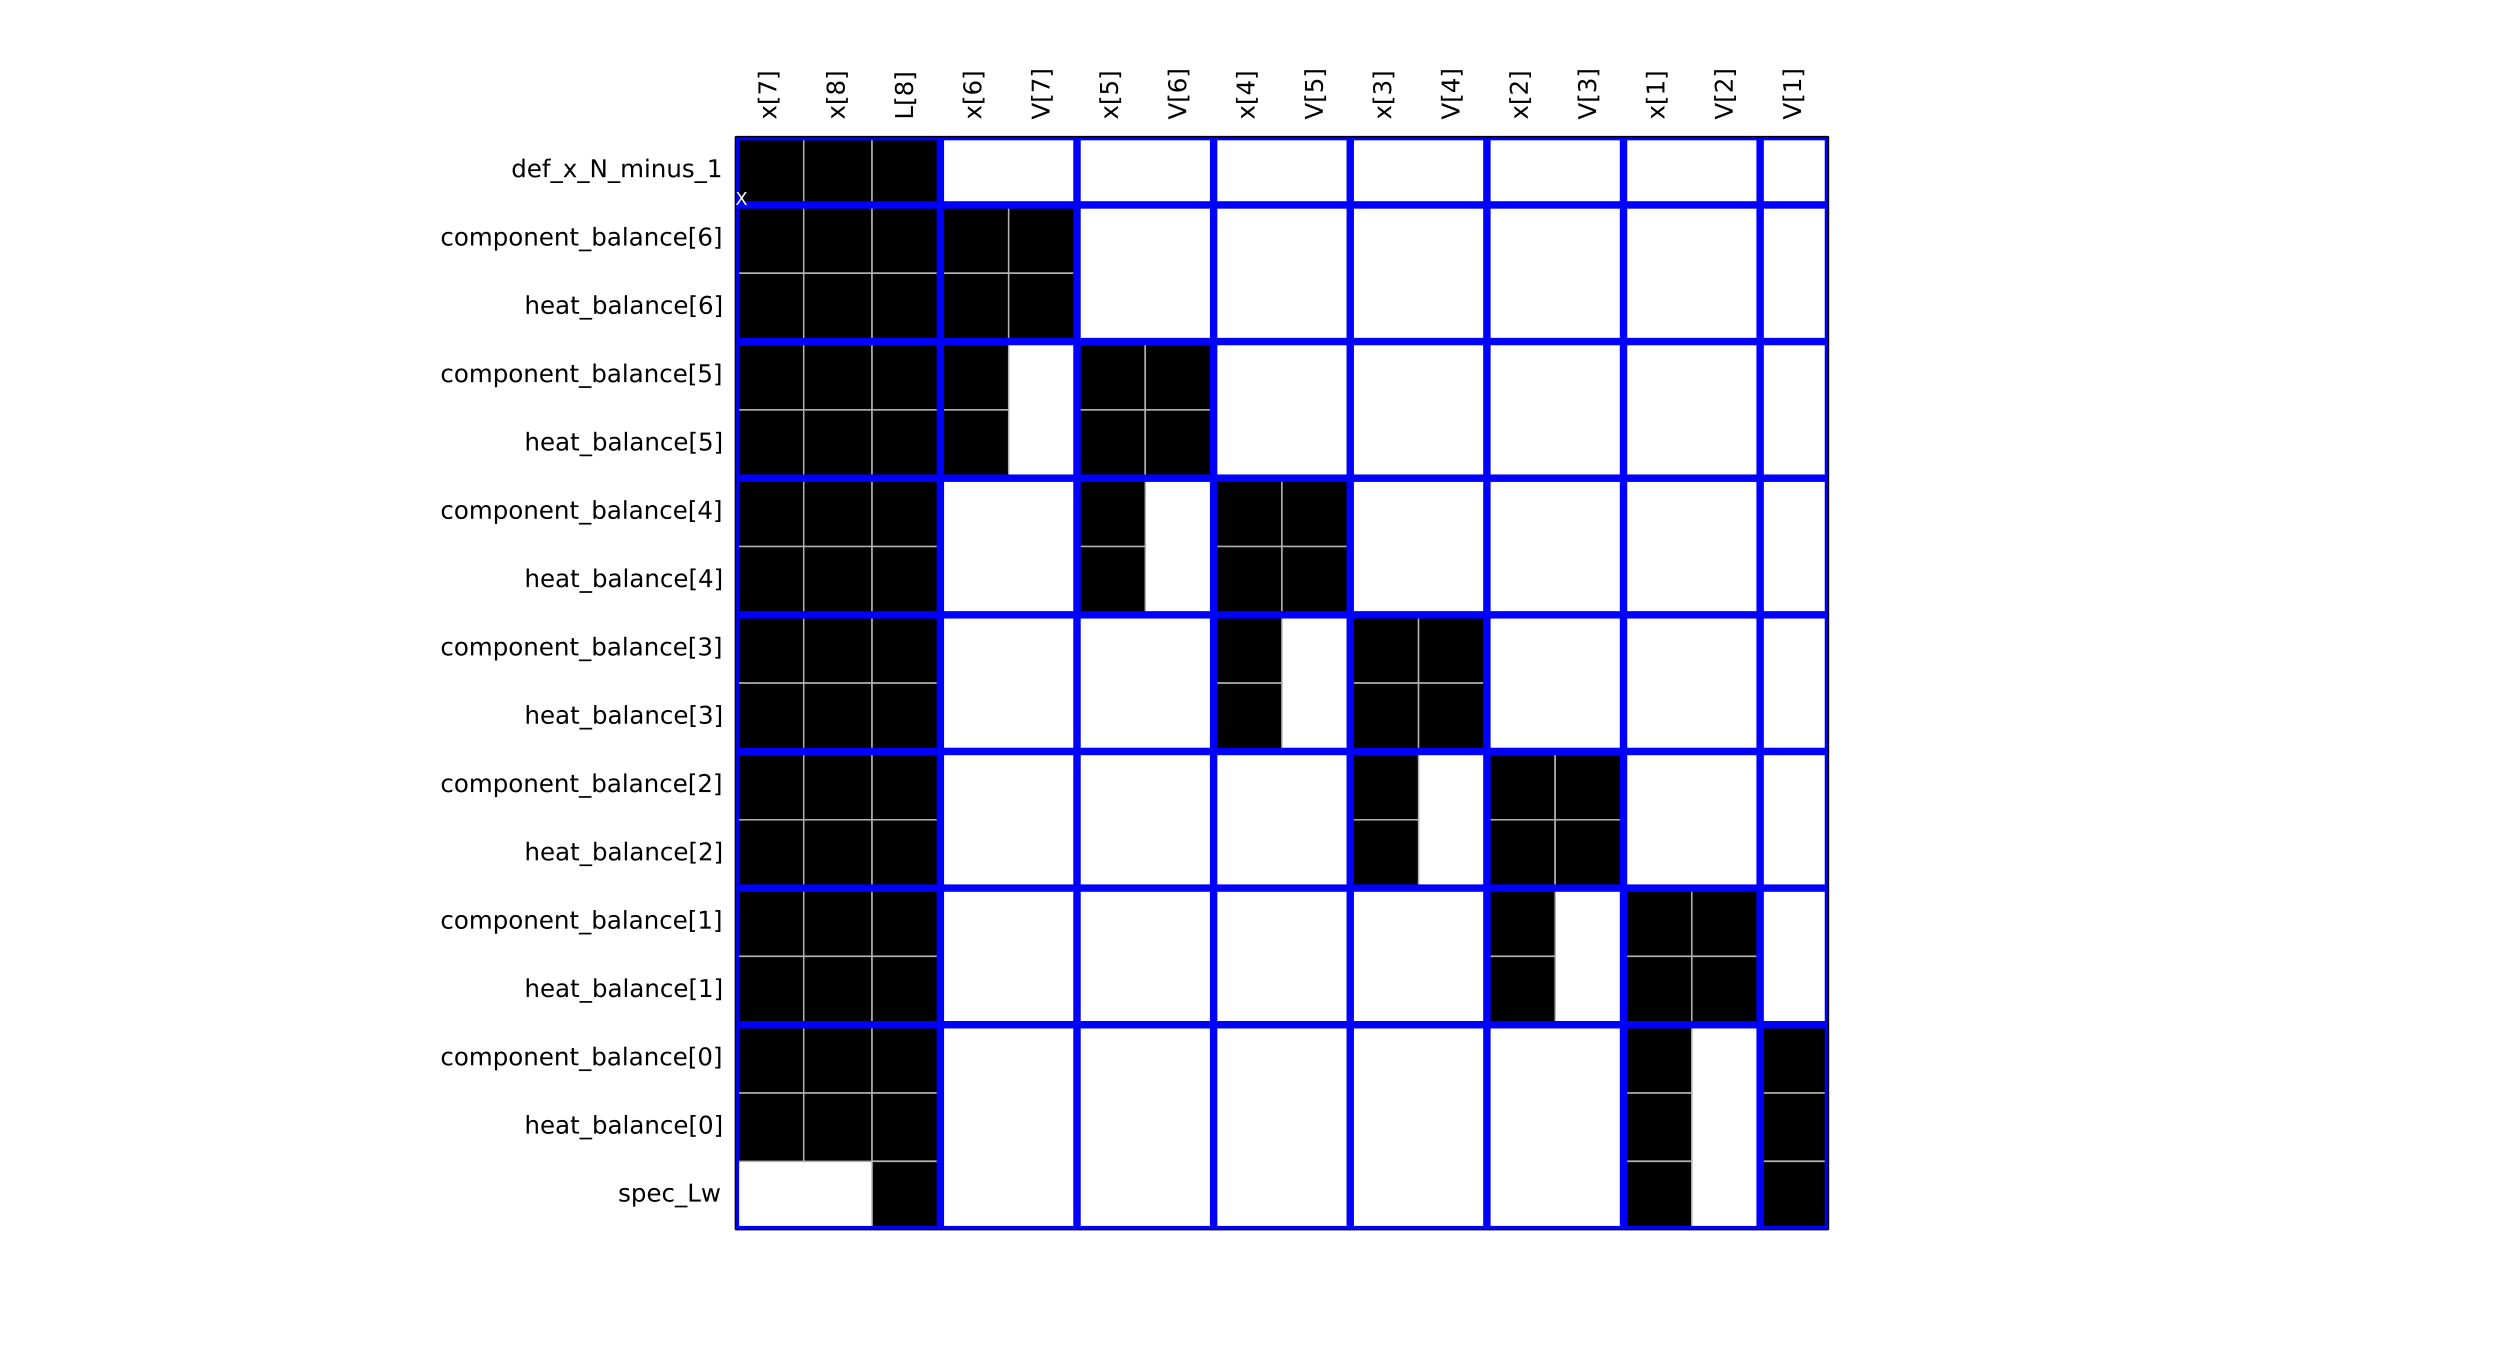 <?xml version="1.0" encoding="utf-8" standalone="no"?>
<!DOCTYPE svg PUBLIC "-//W3C//DTD SVG 1.1//EN"
  "http://www.w3.org/Graphics/SVG/1.1/DTD/svg11.dtd">
<!-- Created with matplotlib (http://matplotlib.org/) -->
<svg height="919pt" version="1.1" viewBox="0 0 1683 919" width="1683pt" xmlns="http://www.w3.org/2000/svg" xmlns:xlink="http://www.w3.org/1999/xlink">
 <defs>
  <style type="text/css">
*{stroke-linecap:butt;stroke-linejoin:round;}
  </style>
 </defs>
 <g id="figure_1">
  <g id="patch_1">
   <path d="
M0 919.8
L1683.9 919.8
L1683.9 0
L0 0
z
" style="fill:#ffffff;"/>
  </g>
  <g id="axes_1">
   <g id="patch_2">
    <path d="
M495.079 827.82
L1230.92 827.82
L1230.92 91.98
L495.079 91.98
z
" style="fill:#ffffff;"/>
   </g>
   <g id="patch_3">
    <path clip-path="url(#p1e54a2358b)" d="
M495.079 91.98
L541.069 91.98
L541.069 137.97
L495.079 137.97
z
" style="stroke:#b2b2b2;"/>
   </g>
   <g id="patch_4">
    <path clip-path="url(#p1e54a2358b)" d="
M541.069 91.98
L587.059 91.98
L587.059 137.97
L541.069 137.97
z
" style="stroke:#b2b2b2;"/>
   </g>
   <g id="patch_5">
    <path clip-path="url(#p1e54a2358b)" d="
M587.059 91.98
L633.049 91.98
L633.049 137.97
L587.059 137.97
z
" style="stroke:#b2b2b2;"/>
   </g>
   <g id="patch_6">
    <path clip-path="url(#p1e54a2358b)" d="
M633.049 137.97
L679.039 137.97
L679.039 183.96
L633.049 183.96
z
" style="stroke:#b2b2b2;"/>
   </g>
   <g id="patch_7">
    <path clip-path="url(#p1e54a2358b)" d="
M495.079 137.97
L541.069 137.97
L541.069 183.96
L495.079 183.96
z
" style="stroke:#b2b2b2;"/>
   </g>
   <g id="patch_8">
    <path clip-path="url(#p1e54a2358b)" d="
M541.069 137.97
L587.059 137.97
L587.059 183.96
L541.069 183.96
z
" style="stroke:#b2b2b2;"/>
   </g>
   <g id="patch_9">
    <path clip-path="url(#p1e54a2358b)" d="
M679.039 137.97
L725.029 137.97
L725.029 183.96
L679.039 183.96
z
" style="stroke:#b2b2b2;"/>
   </g>
   <g id="patch_10">
    <path clip-path="url(#p1e54a2358b)" d="
M587.059 137.97
L633.049 137.97
L633.049 183.96
L587.059 183.96
z
" style="stroke:#b2b2b2;"/>
   </g>
   <g id="patch_11">
    <path clip-path="url(#p1e54a2358b)" d="
M725.029 229.95
L771.019 229.95
L771.019 275.94
L725.029 275.94
z
" style="stroke:#b2b2b2;"/>
   </g>
   <g id="patch_12">
    <path clip-path="url(#p1e54a2358b)" d="
M633.049 229.95
L679.039 229.95
L679.039 275.94
L633.049 275.94
z
" style="stroke:#b2b2b2;"/>
   </g>
   <g id="patch_13">
    <path clip-path="url(#p1e54a2358b)" d="
M495.079 229.95
L541.069 229.95
L541.069 275.94
L495.079 275.94
z
" style="stroke:#b2b2b2;"/>
   </g>
   <g id="patch_14">
    <path clip-path="url(#p1e54a2358b)" d="
M541.069 229.95
L587.059 229.95
L587.059 275.94
L541.069 275.94
z
" style="stroke:#b2b2b2;"/>
   </g>
   <g id="patch_15">
    <path clip-path="url(#p1e54a2358b)" d="
M771.019 229.95
L817.009 229.95
L817.009 275.94
L771.019 275.94
z
" style="stroke:#b2b2b2;"/>
   </g>
   <g id="patch_16">
    <path clip-path="url(#p1e54a2358b)" d="
M587.059 229.95
L633.049 229.95
L633.049 275.94
L587.059 275.94
z
" style="stroke:#b2b2b2;"/>
   </g>
   <g id="patch_17">
    <path clip-path="url(#p1e54a2358b)" d="
M817.009 321.93
L862.999 321.93
L862.999 367.92
L817.009 367.92
z
" style="stroke:#b2b2b2;"/>
   </g>
   <g id="patch_18">
    <path clip-path="url(#p1e54a2358b)" d="
M725.029 321.93
L771.019 321.93
L771.019 367.92
L725.029 367.92
z
" style="stroke:#b2b2b2;"/>
   </g>
   <g id="patch_19">
    <path clip-path="url(#p1e54a2358b)" d="
M495.079 321.93
L541.069 321.93
L541.069 367.92
L495.079 367.92
z
" style="stroke:#b2b2b2;"/>
   </g>
   <g id="patch_20">
    <path clip-path="url(#p1e54a2358b)" d="
M541.069 321.93
L587.059 321.93
L587.059 367.92
L541.069 367.92
z
" style="stroke:#b2b2b2;"/>
   </g>
   <g id="patch_21">
    <path clip-path="url(#p1e54a2358b)" d="
M862.999 321.93
L908.989 321.93
L908.989 367.92
L862.999 367.92
z
" style="stroke:#b2b2b2;"/>
   </g>
   <g id="patch_22">
    <path clip-path="url(#p1e54a2358b)" d="
M587.059 321.93
L633.049 321.93
L633.049 367.92
L587.059 367.92
z
" style="stroke:#b2b2b2;"/>
   </g>
   <g id="patch_23">
    <path clip-path="url(#p1e54a2358b)" d="
M908.989 413.91
L954.979 413.91
L954.979 459.9
L908.989 459.9
z
" style="stroke:#b2b2b2;"/>
   </g>
   <g id="patch_24">
    <path clip-path="url(#p1e54a2358b)" d="
M817.009 413.91
L862.999 413.91
L862.999 459.9
L817.009 459.9
z
" style="stroke:#b2b2b2;"/>
   </g>
   <g id="patch_25">
    <path clip-path="url(#p1e54a2358b)" d="
M495.079 413.91
L541.069 413.91
L541.069 459.9
L495.079 459.9
z
" style="stroke:#b2b2b2;"/>
   </g>
   <g id="patch_26">
    <path clip-path="url(#p1e54a2358b)" d="
M541.069 413.91
L587.059 413.91
L587.059 459.9
L541.069 459.9
z
" style="stroke:#b2b2b2;"/>
   </g>
   <g id="patch_27">
    <path clip-path="url(#p1e54a2358b)" d="
M954.979 413.91
L1000.97 413.91
L1000.97 459.9
L954.979 459.9
z
" style="stroke:#b2b2b2;"/>
   </g>
   <g id="patch_28">
    <path clip-path="url(#p1e54a2358b)" d="
M587.059 413.91
L633.049 413.91
L633.049 459.9
L587.059 459.9
z
" style="stroke:#b2b2b2;"/>
   </g>
   <g id="patch_29">
    <path clip-path="url(#p1e54a2358b)" d="
M1000.97 505.89
L1046.96 505.89
L1046.96 551.88
L1000.97 551.88
z
" style="stroke:#b2b2b2;"/>
   </g>
   <g id="patch_30">
    <path clip-path="url(#p1e54a2358b)" d="
M908.989 505.89
L954.979 505.89
L954.979 551.88
L908.989 551.88
z
" style="stroke:#b2b2b2;"/>
   </g>
   <g id="patch_31">
    <path clip-path="url(#p1e54a2358b)" d="
M495.079 505.89
L541.069 505.89
L541.069 551.88
L495.079 551.88
z
" style="stroke:#b2b2b2;"/>
   </g>
   <g id="patch_32">
    <path clip-path="url(#p1e54a2358b)" d="
M541.069 505.89
L587.059 505.89
L587.059 551.88
L541.069 551.88
z
" style="stroke:#b2b2b2;"/>
   </g>
   <g id="patch_33">
    <path clip-path="url(#p1e54a2358b)" d="
M1046.96 505.89
L1092.95 505.89
L1092.95 551.88
L1046.96 551.88
z
" style="stroke:#b2b2b2;"/>
   </g>
   <g id="patch_34">
    <path clip-path="url(#p1e54a2358b)" d="
M587.059 505.89
L633.049 505.89
L633.049 551.88
L587.059 551.88
z
" style="stroke:#b2b2b2;"/>
   </g>
   <g id="patch_35">
    <path clip-path="url(#p1e54a2358b)" d="
M1092.95 597.87
L1138.94 597.87
L1138.94 643.86
L1092.95 643.86
z
" style="stroke:#b2b2b2;"/>
   </g>
   <g id="patch_36">
    <path clip-path="url(#p1e54a2358b)" d="
M1000.97 597.87
L1046.96 597.87
L1046.96 643.86
L1000.97 643.86
z
" style="stroke:#b2b2b2;"/>
   </g>
   <g id="patch_37">
    <path clip-path="url(#p1e54a2358b)" d="
M495.079 597.87
L541.069 597.87
L541.069 643.86
L495.079 643.86
z
" style="stroke:#b2b2b2;"/>
   </g>
   <g id="patch_38">
    <path clip-path="url(#p1e54a2358b)" d="
M541.069 597.87
L587.059 597.87
L587.059 643.86
L541.069 643.86
z
" style="stroke:#b2b2b2;"/>
   </g>
   <g id="patch_39">
    <path clip-path="url(#p1e54a2358b)" d="
M1138.94 597.87
L1184.93 597.87
L1184.93 643.86
L1138.94 643.86
z
" style="stroke:#b2b2b2;"/>
   </g>
   <g id="patch_40">
    <path clip-path="url(#p1e54a2358b)" d="
M587.059 597.87
L633.049 597.87
L633.049 643.86
L587.059 643.86
z
" style="stroke:#b2b2b2;"/>
   </g>
   <g id="patch_41">
    <path clip-path="url(#p1e54a2358b)" d="
M1092.95 689.85
L1138.94 689.85
L1138.94 735.84
L1092.95 735.84
z
" style="stroke:#b2b2b2;"/>
   </g>
   <g id="patch_42">
    <path clip-path="url(#p1e54a2358b)" d="
M495.079 689.85
L541.069 689.85
L541.069 735.84
L495.079 735.84
z
" style="stroke:#b2b2b2;"/>
   </g>
   <g id="patch_43">
    <path clip-path="url(#p1e54a2358b)" d="
M541.069 689.85
L587.059 689.85
L587.059 735.84
L541.069 735.84
z
" style="stroke:#b2b2b2;"/>
   </g>
   <g id="patch_44">
    <path clip-path="url(#p1e54a2358b)" d="
M1184.93 689.85
L1230.92 689.85
L1230.92 735.84
L1184.93 735.84
z
" style="stroke:#b2b2b2;"/>
   </g>
   <g id="patch_45">
    <path clip-path="url(#p1e54a2358b)" d="
M587.059 689.85
L633.049 689.85
L633.049 735.84
L587.059 735.84
z
" style="stroke:#b2b2b2;"/>
   </g>
   <g id="patch_46">
    <path clip-path="url(#p1e54a2358b)" d="
M633.049 183.96
L679.039 183.96
L679.039 229.95
L633.049 229.95
z
" style="stroke:#b2b2b2;"/>
   </g>
   <g id="patch_47">
    <path clip-path="url(#p1e54a2358b)" d="
M495.079 183.96
L541.069 183.96
L541.069 229.95
L495.079 229.95
z
" style="stroke:#b2b2b2;"/>
   </g>
   <g id="patch_48">
    <path clip-path="url(#p1e54a2358b)" d="
M541.069 183.96
L587.059 183.96
L587.059 229.95
L541.069 229.95
z
" style="stroke:#b2b2b2;"/>
   </g>
   <g id="patch_49">
    <path clip-path="url(#p1e54a2358b)" d="
M679.039 183.96
L725.029 183.96
L725.029 229.95
L679.039 229.95
z
" style="stroke:#b2b2b2;"/>
   </g>
   <g id="patch_50">
    <path clip-path="url(#p1e54a2358b)" d="
M587.059 183.96
L633.049 183.96
L633.049 229.95
L587.059 229.95
z
" style="stroke:#b2b2b2;"/>
   </g>
   <g id="patch_51">
    <path clip-path="url(#p1e54a2358b)" d="
M725.029 275.94
L771.019 275.94
L771.019 321.93
L725.029 321.93
z
" style="stroke:#b2b2b2;"/>
   </g>
   <g id="patch_52">
    <path clip-path="url(#p1e54a2358b)" d="
M633.049 275.94
L679.039 275.94
L679.039 321.93
L633.049 321.93
z
" style="stroke:#b2b2b2;"/>
   </g>
   <g id="patch_53">
    <path clip-path="url(#p1e54a2358b)" d="
M495.079 275.94
L541.069 275.94
L541.069 321.93
L495.079 321.93
z
" style="stroke:#b2b2b2;"/>
   </g>
   <g id="patch_54">
    <path clip-path="url(#p1e54a2358b)" d="
M541.069 275.94
L587.059 275.94
L587.059 321.93
L541.069 321.93
z
" style="stroke:#b2b2b2;"/>
   </g>
   <g id="patch_55">
    <path clip-path="url(#p1e54a2358b)" d="
M771.019 275.94
L817.009 275.94
L817.009 321.93
L771.019 321.93
z
" style="stroke:#b2b2b2;"/>
   </g>
   <g id="patch_56">
    <path clip-path="url(#p1e54a2358b)" d="
M587.059 275.94
L633.049 275.94
L633.049 321.93
L587.059 321.93
z
" style="stroke:#b2b2b2;"/>
   </g>
   <g id="patch_57">
    <path clip-path="url(#p1e54a2358b)" d="
M817.009 367.92
L862.999 367.92
L862.999 413.91
L817.009 413.91
z
" style="stroke:#b2b2b2;"/>
   </g>
   <g id="patch_58">
    <path clip-path="url(#p1e54a2358b)" d="
M725.029 367.92
L771.019 367.92
L771.019 413.91
L725.029 413.91
z
" style="stroke:#b2b2b2;"/>
   </g>
   <g id="patch_59">
    <path clip-path="url(#p1e54a2358b)" d="
M495.079 367.92
L541.069 367.92
L541.069 413.91
L495.079 413.91
z
" style="stroke:#b2b2b2;"/>
   </g>
   <g id="patch_60">
    <path clip-path="url(#p1e54a2358b)" d="
M541.069 367.92
L587.059 367.92
L587.059 413.91
L541.069 413.91
z
" style="stroke:#b2b2b2;"/>
   </g>
   <g id="patch_61">
    <path clip-path="url(#p1e54a2358b)" d="
M862.999 367.92
L908.989 367.92
L908.989 413.91
L862.999 413.91
z
" style="stroke:#b2b2b2;"/>
   </g>
   <g id="patch_62">
    <path clip-path="url(#p1e54a2358b)" d="
M587.059 367.92
L633.049 367.92
L633.049 413.91
L587.059 413.91
z
" style="stroke:#b2b2b2;"/>
   </g>
   <g id="patch_63">
    <path clip-path="url(#p1e54a2358b)" d="
M908.989 459.9
L954.979 459.9
L954.979 505.89
L908.989 505.89
z
" style="stroke:#b2b2b2;"/>
   </g>
   <g id="patch_64">
    <path clip-path="url(#p1e54a2358b)" d="
M817.009 459.9
L862.999 459.9
L862.999 505.89
L817.009 505.89
z
" style="stroke:#b2b2b2;"/>
   </g>
   <g id="patch_65">
    <path clip-path="url(#p1e54a2358b)" d="
M495.079 459.9
L541.069 459.9
L541.069 505.89
L495.079 505.89
z
" style="stroke:#b2b2b2;"/>
   </g>
   <g id="patch_66">
    <path clip-path="url(#p1e54a2358b)" d="
M541.069 459.9
L587.059 459.9
L587.059 505.89
L541.069 505.89
z
" style="stroke:#b2b2b2;"/>
   </g>
   <g id="patch_67">
    <path clip-path="url(#p1e54a2358b)" d="
M954.979 459.9
L1000.97 459.9
L1000.97 505.89
L954.979 505.89
z
" style="stroke:#b2b2b2;"/>
   </g>
   <g id="patch_68">
    <path clip-path="url(#p1e54a2358b)" d="
M587.059 459.9
L633.049 459.9
L633.049 505.89
L587.059 505.89
z
" style="stroke:#b2b2b2;"/>
   </g>
   <g id="patch_69">
    <path clip-path="url(#p1e54a2358b)" d="
M1000.97 551.88
L1046.96 551.88
L1046.96 597.87
L1000.97 597.87
z
" style="stroke:#b2b2b2;"/>
   </g>
   <g id="patch_70">
    <path clip-path="url(#p1e54a2358b)" d="
M908.989 551.88
L954.979 551.88
L954.979 597.87
L908.989 597.87
z
" style="stroke:#b2b2b2;"/>
   </g>
   <g id="patch_71">
    <path clip-path="url(#p1e54a2358b)" d="
M495.079 551.88
L541.069 551.88
L541.069 597.87
L495.079 597.87
z
" style="stroke:#b2b2b2;"/>
   </g>
   <g id="patch_72">
    <path clip-path="url(#p1e54a2358b)" d="
M541.069 551.88
L587.059 551.88
L587.059 597.87
L541.069 597.87
z
" style="stroke:#b2b2b2;"/>
   </g>
   <g id="patch_73">
    <path clip-path="url(#p1e54a2358b)" d="
M1046.96 551.88
L1092.95 551.88
L1092.95 597.87
L1046.96 597.87
z
" style="stroke:#b2b2b2;"/>
   </g>
   <g id="patch_74">
    <path clip-path="url(#p1e54a2358b)" d="
M587.059 551.88
L633.049 551.88
L633.049 597.87
L587.059 597.87
z
" style="stroke:#b2b2b2;"/>
   </g>
   <g id="patch_75">
    <path clip-path="url(#p1e54a2358b)" d="
M1092.95 643.86
L1138.94 643.86
L1138.94 689.85
L1092.95 689.85
z
" style="stroke:#b2b2b2;"/>
   </g>
   <g id="patch_76">
    <path clip-path="url(#p1e54a2358b)" d="
M1000.97 643.86
L1046.96 643.86
L1046.96 689.85
L1000.97 689.85
z
" style="stroke:#b2b2b2;"/>
   </g>
   <g id="patch_77">
    <path clip-path="url(#p1e54a2358b)" d="
M495.079 643.86
L541.069 643.86
L541.069 689.85
L495.079 689.85
z
" style="stroke:#b2b2b2;"/>
   </g>
   <g id="patch_78">
    <path clip-path="url(#p1e54a2358b)" d="
M541.069 643.86
L587.059 643.86
L587.059 689.85
L541.069 689.85
z
" style="stroke:#b2b2b2;"/>
   </g>
   <g id="patch_79">
    <path clip-path="url(#p1e54a2358b)" d="
M1138.94 643.86
L1184.93 643.86
L1184.93 689.85
L1138.94 689.85
z
" style="stroke:#b2b2b2;"/>
   </g>
   <g id="patch_80">
    <path clip-path="url(#p1e54a2358b)" d="
M587.059 643.86
L633.049 643.86
L633.049 689.85
L587.059 689.85
z
" style="stroke:#b2b2b2;"/>
   </g>
   <g id="patch_81">
    <path clip-path="url(#p1e54a2358b)" d="
M1092.95 735.84
L1138.94 735.84
L1138.94 781.83
L1092.95 781.83
z
" style="stroke:#b2b2b2;"/>
   </g>
   <g id="patch_82">
    <path clip-path="url(#p1e54a2358b)" d="
M495.079 735.84
L541.069 735.84
L541.069 781.83
L495.079 781.83
z
" style="stroke:#b2b2b2;"/>
   </g>
   <g id="patch_83">
    <path clip-path="url(#p1e54a2358b)" d="
M541.069 735.84
L587.059 735.84
L587.059 781.83
L541.069 781.83
z
" style="stroke:#b2b2b2;"/>
   </g>
   <g id="patch_84">
    <path clip-path="url(#p1e54a2358b)" d="
M1184.93 735.84
L1230.92 735.84
L1230.92 781.83
L1184.93 781.83
z
" style="stroke:#b2b2b2;"/>
   </g>
   <g id="patch_85">
    <path clip-path="url(#p1e54a2358b)" d="
M587.059 735.84
L633.049 735.84
L633.049 781.83
L587.059 781.83
z
" style="stroke:#b2b2b2;"/>
   </g>
   <g id="patch_86">
    <path clip-path="url(#p1e54a2358b)" d="
M1092.95 781.83
L1138.94 781.83
L1138.94 827.82
L1092.95 827.82
z
" style="stroke:#b2b2b2;"/>
   </g>
   <g id="patch_87">
    <path clip-path="url(#p1e54a2358b)" d="
M1184.93 781.83
L1230.92 781.83
L1230.92 827.82
L1184.93 827.82
z
" style="stroke:#b2b2b2;"/>
   </g>
   <g id="patch_88">
    <path clip-path="url(#p1e54a2358b)" d="
M587.059 781.83
L633.049 781.83
L633.049 827.82
L587.059 827.82
z
" style="stroke:#b2b2b2;"/>
   </g>
   <g id="line2d_1">
    <path clip-path="url(#p1e54a2358b)" d="
M495.079 91.98
L1230.92 91.98" style="fill:none;stroke:#0000ff;stroke-linecap:square;stroke-width:5;"/>
   </g>
   <g id="line2d_2">
    <path clip-path="url(#p1e54a2358b)" d="
M495.079 137.97
L1230.92 137.97" style="fill:none;stroke:#0000ff;stroke-linecap:square;stroke-width:5;"/>
   </g>
   <g id="line2d_3">
    <path clip-path="url(#p1e54a2358b)" d="
M495.079 229.95
L1230.92 229.95" style="fill:none;stroke:#0000ff;stroke-linecap:square;stroke-width:5;"/>
   </g>
   <g id="line2d_4">
    <path clip-path="url(#p1e54a2358b)" d="
M495.079 321.93
L1230.92 321.93" style="fill:none;stroke:#0000ff;stroke-linecap:square;stroke-width:5;"/>
   </g>
   <g id="line2d_5">
    <path clip-path="url(#p1e54a2358b)" d="
M495.079 413.91
L1230.92 413.91" style="fill:none;stroke:#0000ff;stroke-linecap:square;stroke-width:5;"/>
   </g>
   <g id="line2d_6">
    <path clip-path="url(#p1e54a2358b)" d="
M495.079 505.89
L1230.92 505.89" style="fill:none;stroke:#0000ff;stroke-linecap:square;stroke-width:5;"/>
   </g>
   <g id="line2d_7">
    <path clip-path="url(#p1e54a2358b)" d="
M495.079 597.87
L1230.92 597.87" style="fill:none;stroke:#0000ff;stroke-linecap:square;stroke-width:5;"/>
   </g>
   <g id="line2d_8">
    <path clip-path="url(#p1e54a2358b)" d="
M495.079 689.85
L1230.92 689.85" style="fill:none;stroke:#0000ff;stroke-linecap:square;stroke-width:5;"/>
   </g>
   <g id="line2d_9">
    <path clip-path="url(#p1e54a2358b)" d="
M495.079 827.82
L1230.92 827.82" style="fill:none;stroke:#0000ff;stroke-linecap:square;stroke-width:5;"/>
   </g>
   <g id="line2d_10">
    <path clip-path="url(#p1e54a2358b)" d="
M495.079 827.82
L495.079 91.98" style="fill:none;stroke:#0000ff;stroke-linecap:square;stroke-width:5;"/>
   </g>
   <g id="line2d_11">
    <path clip-path="url(#p1e54a2358b)" d="
M633.049 827.82
L633.049 91.98" style="fill:none;stroke:#0000ff;stroke-linecap:square;stroke-width:5;"/>
   </g>
   <g id="line2d_12">
    <path clip-path="url(#p1e54a2358b)" d="
M725.029 827.82
L725.029 91.98" style="fill:none;stroke:#0000ff;stroke-linecap:square;stroke-width:5;"/>
   </g>
   <g id="line2d_13">
    <path clip-path="url(#p1e54a2358b)" d="
M817.009 827.82
L817.009 91.98" style="fill:none;stroke:#0000ff;stroke-linecap:square;stroke-width:5;"/>
   </g>
   <g id="line2d_14">
    <path clip-path="url(#p1e54a2358b)" d="
M908.989 827.82
L908.989 91.98" style="fill:none;stroke:#0000ff;stroke-linecap:square;stroke-width:5;"/>
   </g>
   <g id="line2d_15">
    <path clip-path="url(#p1e54a2358b)" d="
M1000.97 827.82
L1000.97 91.98" style="fill:none;stroke:#0000ff;stroke-linecap:square;stroke-width:5;"/>
   </g>
   <g id="line2d_16">
    <path clip-path="url(#p1e54a2358b)" d="
M1092.95 827.82
L1092.95 91.98" style="fill:none;stroke:#0000ff;stroke-linecap:square;stroke-width:5;"/>
   </g>
   <g id="line2d_17">
    <path clip-path="url(#p1e54a2358b)" d="
M1184.93 827.82
L1184.93 91.98" style="fill:none;stroke:#0000ff;stroke-linecap:square;stroke-width:5;"/>
   </g>
   <g id="line2d_18">
    <path clip-path="url(#p1e54a2358b)" d="
M1230.92 827.82
L1230.92 91.98" style="fill:none;stroke:#0000ff;stroke-linecap:square;stroke-width:5;"/>
   </g>
   <g id="matplotlib.axis_1"/>
   <g id="matplotlib.axis_2"/>
   <g id="patch_89">
    <path d="
M495.079 91.98
L1230.92 91.98" style="fill:none;stroke:#000000;"/>
   </g>
   <g id="patch_90">
    <path d="
M1230.92 827.82
L1230.92 91.98" style="fill:none;stroke:#000000;"/>
   </g>
   <g id="patch_91">
    <path d="
M495.079 827.82
L1230.92 827.82" style="fill:none;stroke:#000000;"/>
   </g>
   <g id="patch_92">
    <path d="
M495.079 827.82
L495.079 91.98" style="fill:none;stroke:#000000;"/>
   </g>
   <g id="text_1">
    <!-- X -->
    <defs>
     <path d="
M6.297 72.906
L16.891 72.906
L35.016 45.797
L53.219 72.906
L63.812 72.906
L40.375 37.891
L65.375 0
L54.781 0
L34.281 31
L13.625 0
L2.984 0
L29 38.922
z
" id="DejaVuSans-58"/>
    </defs>
    <g style="fill:#ffffff;" transform="translate(495.079 137.97)scale(0.12 -0.12)">
     <use xlink:href="#DejaVuSans-58"/>
    </g>
   </g>
   <g id="text_2">
    <!-- def_x_N_minus_1 -->
    <defs>
     <path d="
M9.812 72.906
L23.094 72.906
L55.422 11.922
L55.422 72.906
L64.984 72.906
L64.984 0
L51.703 0
L19.391 60.984
L19.391 0
L9.812 0
z
" id="DejaVuSans-4e"/>
     <path d="
M52 44.188
Q55.375 50.25 60.062 53.125
Q64.75 56 71.094 56
Q79.641 56 84.281 50.016
Q88.922 44.047 88.922 33.016
L88.922 0
L79.891 0
L79.891 32.719
Q79.891 40.578 77.094 44.375
Q74.312 48.188 68.609 48.188
Q61.625 48.188 57.562 43.547
Q53.516 38.922 53.516 30.906
L53.516 0
L44.484 0
L44.484 32.719
Q44.484 40.625 41.703 44.406
Q38.922 48.188 33.109 48.188
Q26.219 48.188 22.156 43.531
Q18.109 38.875 18.109 30.906
L18.109 0
L9.078 0
L9.078 54.688
L18.109 54.688
L18.109 46.188
Q21.188 51.219 25.484 53.609
Q29.781 56 35.688 56
Q41.656 56 45.828 52.969
Q50 49.953 52 44.188" id="DejaVuSans-6d"/>
     <path d="
M54.891 33.016
L54.891 0
L45.906 0
L45.906 32.719
Q45.906 40.484 42.875 44.328
Q39.844 48.188 33.797 48.188
Q26.516 48.188 22.312 43.547
Q18.109 38.922 18.109 30.906
L18.109 0
L9.078 0
L9.078 54.688
L18.109 54.688
L18.109 46.188
Q21.344 51.125 25.703 53.562
Q30.078 56 35.797 56
Q45.219 56 50.047 50.172
Q54.891 44.344 54.891 33.016" id="DejaVuSans-6e"/>
     <path d="
M50.984 -16.609
L50.984 -23.578
L-0.984 -23.578
L-0.984 -16.609
z
" id="DejaVuSans-5f"/>
     <path d="
M12.406 8.297
L28.516 8.297
L28.516 63.922
L10.984 60.406
L10.984 69.391
L28.422 72.906
L38.281 72.906
L38.281 8.297
L54.391 8.297
L54.391 0
L12.406 0
z
" id="DejaVuSans-31"/>
     <path d="
M8.5 21.578
L8.5 54.688
L17.484 54.688
L17.484 21.922
Q17.484 14.156 20.5 10.266
Q23.531 6.391 29.594 6.391
Q36.859 6.391 41.078 11.031
Q45.312 15.672 45.312 23.688
L45.312 54.688
L54.297 54.688
L54.297 0
L45.312 0
L45.312 8.406
Q42.047 3.422 37.719 1
Q33.406 -1.422 27.688 -1.422
Q18.266 -1.422 13.375 4.438
Q8.5 10.297 8.5 21.578
M31.109 56
z
" id="DejaVuSans-75"/>
     <path d="
M54.891 54.688
L35.109 28.078
L55.906 0
L45.312 0
L29.391 21.484
L13.484 0
L2.875 0
L24.125 28.609
L4.688 54.688
L15.281 54.688
L29.781 35.203
L44.281 54.688
z
" id="DejaVuSans-78"/>
     <path d="
M9.422 54.688
L18.406 54.688
L18.406 0
L9.422 0
z

M9.422 75.984
L18.406 75.984
L18.406 64.594
L9.422 64.594
z
" id="DejaVuSans-69"/>
     <path d="
M37.109 75.984
L37.109 68.5
L28.516 68.5
Q23.688 68.5 21.797 66.547
Q19.922 64.594 19.922 59.516
L19.922 54.688
L34.719 54.688
L34.719 47.703
L19.922 47.703
L19.922 0
L10.891 0
L10.891 47.703
L2.297 47.703
L2.297 54.688
L10.891 54.688
L10.891 58.5
Q10.891 67.625 15.141 71.797
Q19.391 75.984 28.609 75.984
z
" id="DejaVuSans-66"/>
     <path d="
M45.406 46.391
L45.406 75.984
L54.391 75.984
L54.391 0
L45.406 0
L45.406 8.203
Q42.578 3.328 38.25 0.953
Q33.938 -1.422 27.875 -1.422
Q17.969 -1.422 11.734 6.484
Q5.516 14.406 5.516 27.297
Q5.516 40.188 11.734 48.094
Q17.969 56 27.875 56
Q33.938 56 38.25 53.625
Q42.578 51.266 45.406 46.391
M14.797 27.297
Q14.797 17.391 18.875 11.75
Q22.953 6.109 30.078 6.109
Q37.203 6.109 41.297 11.75
Q45.406 17.391 45.406 27.297
Q45.406 37.203 41.297 42.844
Q37.203 48.484 30.078 48.484
Q22.953 48.484 18.875 42.844
Q14.797 37.203 14.797 27.297" id="DejaVuSans-64"/>
     <path d="
M56.203 29.594
L56.203 25.203
L14.891 25.203
Q15.484 15.922 20.484 11.062
Q25.484 6.203 34.422 6.203
Q39.594 6.203 44.453 7.469
Q49.312 8.734 54.109 11.281
L54.109 2.781
Q49.266 0.734 44.188 -0.344
Q39.109 -1.422 33.891 -1.422
Q20.797 -1.422 13.156 6.188
Q5.516 13.812 5.516 26.812
Q5.516 40.234 12.766 48.109
Q20.016 56 32.328 56
Q43.359 56 49.781 48.891
Q56.203 41.797 56.203 29.594
M47.219 32.234
Q47.125 39.594 43.094 43.984
Q39.062 48.391 32.422 48.391
Q24.906 48.391 20.391 44.141
Q15.875 39.891 15.188 32.172
z
" id="DejaVuSans-65"/>
     <path d="
M44.281 53.078
L44.281 44.578
Q40.484 46.531 36.375 47.5
Q32.281 48.484 27.875 48.484
Q21.188 48.484 17.844 46.438
Q14.5 44.391 14.5 40.281
Q14.5 37.156 16.891 35.375
Q19.281 33.594 26.516 31.984
L29.594 31.297
Q39.156 29.25 43.188 25.516
Q47.219 21.781 47.219 15.094
Q47.219 7.469 41.188 3.016
Q35.156 -1.422 24.609 -1.422
Q20.219 -1.422 15.453 -0.562
Q10.688 0.297 5.422 2
L5.422 11.281
Q10.406 8.688 15.234 7.391
Q20.062 6.109 24.812 6.109
Q31.156 6.109 34.562 8.281
Q37.984 10.453 37.984 14.406
Q37.984 18.062 35.516 20.016
Q33.062 21.969 24.703 23.781
L21.578 24.516
Q13.234 26.266 9.516 29.906
Q5.812 33.547 5.812 39.891
Q5.812 47.609 11.281 51.797
Q16.75 56 26.812 56
Q31.781 56 36.172 55.266
Q40.578 54.547 44.281 53.078" id="DejaVuSans-73"/>
    </defs>
    <g transform="translate(344.169 119.287)scale(0.165 -0.165)">
     <use xlink:href="#DejaVuSans-64"/>
     <use x="63.477" xlink:href="#DejaVuSans-65"/>
     <use x="125.0" xlink:href="#DejaVuSans-66"/>
     <use x="160.205" xlink:href="#DejaVuSans-5f"/>
     <use x="210.205" xlink:href="#DejaVuSans-78"/>
     <use x="269.385" xlink:href="#DejaVuSans-5f"/>
     <use x="319.385" xlink:href="#DejaVuSans-4e"/>
     <use x="394.189" xlink:href="#DejaVuSans-5f"/>
     <use x="444.189" xlink:href="#DejaVuSans-6d"/>
     <use x="541.602" xlink:href="#DejaVuSans-69"/>
     <use x="569.385" xlink:href="#DejaVuSans-6e"/>
     <use x="632.764" xlink:href="#DejaVuSans-75"/>
     <use x="696.143" xlink:href="#DejaVuSans-73"/>
     <use x="748.242" xlink:href="#DejaVuSans-5f"/>
     <use x="798.242" xlink:href="#DejaVuSans-31"/>
    </g>
   </g>
   <g id="text_3">
    <!-- component_balance[6] -->
    <defs>
     <path d="
M30.609 48.391
Q23.391 48.391 19.188 42.75
Q14.984 37.109 14.984 27.297
Q14.984 17.484 19.156 11.844
Q23.344 6.203 30.609 6.203
Q37.797 6.203 41.984 11.859
Q46.188 17.531 46.188 27.297
Q46.188 37.016 41.984 42.703
Q37.797 48.391 30.609 48.391
M30.609 56
Q42.328 56 49.016 48.375
Q55.719 40.766 55.719 27.297
Q55.719 13.875 49.016 6.219
Q42.328 -1.422 30.609 -1.422
Q18.844 -1.422 12.172 6.219
Q5.516 13.875 5.516 27.297
Q5.516 40.766 12.172 48.375
Q18.844 56 30.609 56" id="DejaVuSans-6f"/>
     <path d="
M8.594 75.984
L29.297 75.984
L29.297 69
L17.578 69
L17.578 -6.203
L29.297 -6.203
L29.297 -13.188
L8.594 -13.188
z
" id="DejaVuSans-5b"/>
     <path d="
M9.422 75.984
L18.406 75.984
L18.406 0
L9.422 0
z
" id="DejaVuSans-6c"/>
     <path d="
M18.109 8.203
L18.109 -20.797
L9.078 -20.797
L9.078 54.688
L18.109 54.688
L18.109 46.391
Q20.953 51.266 25.266 53.625
Q29.594 56 35.594 56
Q45.562 56 51.781 48.094
Q58.016 40.188 58.016 27.297
Q58.016 14.406 51.781 6.484
Q45.562 -1.422 35.594 -1.422
Q29.594 -1.422 25.266 0.953
Q20.953 3.328 18.109 8.203
M48.688 27.297
Q48.688 37.203 44.609 42.844
Q40.531 48.484 33.406 48.484
Q26.266 48.484 22.188 42.844
Q18.109 37.203 18.109 27.297
Q18.109 17.391 22.188 11.75
Q26.266 6.109 33.406 6.109
Q40.531 6.109 44.609 11.75
Q48.688 17.391 48.688 27.297" id="DejaVuSans-70"/>
     <path d="
M33.016 40.375
Q26.375 40.375 22.484 35.828
Q18.609 31.297 18.609 23.391
Q18.609 15.531 22.484 10.953
Q26.375 6.391 33.016 6.391
Q39.656 6.391 43.531 10.953
Q47.406 15.531 47.406 23.391
Q47.406 31.297 43.531 35.828
Q39.656 40.375 33.016 40.375
M52.594 71.297
L52.594 62.312
Q48.875 64.062 45.094 64.984
Q41.312 65.922 37.594 65.922
Q27.828 65.922 22.672 59.328
Q17.531 52.734 16.797 39.406
Q19.672 43.656 24.016 45.922
Q28.375 48.188 33.594 48.188
Q44.578 48.188 50.953 41.516
Q57.328 34.859 57.328 23.391
Q57.328 12.156 50.688 5.359
Q44.047 -1.422 33.016 -1.422
Q20.359 -1.422 13.672 8.266
Q6.984 17.969 6.984 36.375
Q6.984 53.656 15.188 63.938
Q23.391 74.219 37.203 74.219
Q40.922 74.219 44.703 73.484
Q48.484 72.75 52.594 71.297" id="DejaVuSans-36"/>
     <path d="
M18.312 70.219
L18.312 54.688
L36.812 54.688
L36.812 47.703
L18.312 47.703
L18.312 18.016
Q18.312 11.328 20.141 9.422
Q21.969 7.516 27.594 7.516
L36.812 7.516
L36.812 0
L27.594 0
Q17.188 0 13.234 3.875
Q9.281 7.766 9.281 18.016
L9.281 47.703
L2.688 47.703
L2.688 54.688
L9.281 54.688
L9.281 70.219
z
" id="DejaVuSans-74"/>
     <path d="
M30.422 75.984
L30.422 -13.188
L9.719 -13.188
L9.719 -6.203
L21.391 -6.203
L21.391 69
L9.719 69
L9.719 75.984
z
" id="DejaVuSans-5d"/>
     <path d="
M48.688 27.297
Q48.688 37.203 44.609 42.844
Q40.531 48.484 33.406 48.484
Q26.266 48.484 22.188 42.844
Q18.109 37.203 18.109 27.297
Q18.109 17.391 22.188 11.75
Q26.266 6.109 33.406 6.109
Q40.531 6.109 44.609 11.75
Q48.688 17.391 48.688 27.297
M18.109 46.391
Q20.953 51.266 25.266 53.625
Q29.594 56 35.594 56
Q45.562 56 51.781 48.094
Q58.016 40.188 58.016 27.297
Q58.016 14.406 51.781 6.484
Q45.562 -1.422 35.594 -1.422
Q29.594 -1.422 25.266 0.953
Q20.953 3.328 18.109 8.203
L18.109 0
L9.078 0
L9.078 75.984
L18.109 75.984
z
" id="DejaVuSans-62"/>
     <path d="
M48.781 52.594
L48.781 44.188
Q44.969 46.297 41.141 47.344
Q37.312 48.391 33.406 48.391
Q24.656 48.391 19.812 42.844
Q14.984 37.312 14.984 27.297
Q14.984 17.281 19.812 11.734
Q24.656 6.203 33.406 6.203
Q37.312 6.203 41.141 7.25
Q44.969 8.297 48.781 10.406
L48.781 2.094
Q45.016 0.344 40.984 -0.531
Q36.969 -1.422 32.422 -1.422
Q20.062 -1.422 12.781 6.344
Q5.516 14.109 5.516 27.297
Q5.516 40.672 12.859 48.328
Q20.219 56 33.016 56
Q37.156 56 41.109 55.141
Q45.062 54.297 48.781 52.594" id="DejaVuSans-63"/>
     <path d="
M34.281 27.484
Q23.391 27.484 19.188 25
Q14.984 22.516 14.984 16.5
Q14.984 11.719 18.141 8.906
Q21.297 6.109 26.703 6.109
Q34.188 6.109 38.703 11.406
Q43.219 16.703 43.219 25.484
L43.219 27.484
z

M52.203 31.203
L52.203 0
L43.219 0
L43.219 8.297
Q40.141 3.328 35.547 0.953
Q30.953 -1.422 24.312 -1.422
Q15.922 -1.422 10.953 3.297
Q6 8.016 6 15.922
Q6 25.141 12.172 29.828
Q18.359 34.516 30.609 34.516
L43.219 34.516
L43.219 35.406
Q43.219 41.609 39.141 45
Q35.062 48.391 27.688 48.391
Q23 48.391 18.547 47.266
Q14.109 46.141 10.016 43.891
L10.016 52.203
Q14.938 54.109 19.578 55.047
Q24.219 56 28.609 56
Q40.484 56 46.344 49.844
Q52.203 43.703 52.203 31.203" id="DejaVuSans-61"/>
    </defs>
    <g transform="translate(296.464 165.277)scale(0.165 -0.165)">
     <use xlink:href="#DejaVuSans-63"/>
     <use x="54.98" xlink:href="#DejaVuSans-6f"/>
     <use x="116.162" xlink:href="#DejaVuSans-6d"/>
     <use x="213.574" xlink:href="#DejaVuSans-70"/>
     <use x="277.051" xlink:href="#DejaVuSans-6f"/>
     <use x="338.232" xlink:href="#DejaVuSans-6e"/>
     <use x="401.611" xlink:href="#DejaVuSans-65"/>
     <use x="463.135" xlink:href="#DejaVuSans-6e"/>
     <use x="526.514" xlink:href="#DejaVuSans-74"/>
     <use x="565.723" xlink:href="#DejaVuSans-5f"/>
     <use x="615.723" xlink:href="#DejaVuSans-62"/>
     <use x="679.199" xlink:href="#DejaVuSans-61"/>
     <use x="740.479" xlink:href="#DejaVuSans-6c"/>
     <use x="768.262" xlink:href="#DejaVuSans-61"/>
     <use x="829.541" xlink:href="#DejaVuSans-6e"/>
     <use x="892.92" xlink:href="#DejaVuSans-63"/>
     <use x="947.9" xlink:href="#DejaVuSans-65"/>
     <use x="1009.424" xlink:href="#DejaVuSans-5b"/>
     <use x="1048.438" xlink:href="#DejaVuSans-36"/>
     <use x="1112.061" xlink:href="#DejaVuSans-5d"/>
    </g>
   </g>
   <g id="text_4">
    <!-- component_balance[5] -->
    <defs>
     <path d="
M10.797 72.906
L49.516 72.906
L49.516 64.594
L19.828 64.594
L19.828 46.734
Q21.969 47.469 24.109 47.828
Q26.266 48.188 28.422 48.188
Q40.625 48.188 47.75 41.5
Q54.891 34.812 54.891 23.391
Q54.891 11.625 47.562 5.094
Q40.234 -1.422 26.906 -1.422
Q22.312 -1.422 17.547 -0.641
Q12.797 0.141 7.719 1.703
L7.719 11.625
Q12.109 9.234 16.797 8.062
Q21.484 6.891 26.703 6.891
Q35.156 6.891 40.078 11.328
Q45.016 15.766 45.016 23.391
Q45.016 31 40.078 35.438
Q35.156 39.891 26.703 39.891
Q22.75 39.891 18.812 39.016
Q14.891 38.141 10.797 36.281
z
" id="DejaVuSans-35"/>
    </defs>
    <g transform="translate(296.464 257.257)scale(0.165 -0.165)">
     <use xlink:href="#DejaVuSans-63"/>
     <use x="54.98" xlink:href="#DejaVuSans-6f"/>
     <use x="116.162" xlink:href="#DejaVuSans-6d"/>
     <use x="213.574" xlink:href="#DejaVuSans-70"/>
     <use x="277.051" xlink:href="#DejaVuSans-6f"/>
     <use x="338.232" xlink:href="#DejaVuSans-6e"/>
     <use x="401.611" xlink:href="#DejaVuSans-65"/>
     <use x="463.135" xlink:href="#DejaVuSans-6e"/>
     <use x="526.514" xlink:href="#DejaVuSans-74"/>
     <use x="565.723" xlink:href="#DejaVuSans-5f"/>
     <use x="615.723" xlink:href="#DejaVuSans-62"/>
     <use x="679.199" xlink:href="#DejaVuSans-61"/>
     <use x="740.479" xlink:href="#DejaVuSans-6c"/>
     <use x="768.262" xlink:href="#DejaVuSans-61"/>
     <use x="829.541" xlink:href="#DejaVuSans-6e"/>
     <use x="892.92" xlink:href="#DejaVuSans-63"/>
     <use x="947.9" xlink:href="#DejaVuSans-65"/>
     <use x="1009.424" xlink:href="#DejaVuSans-5b"/>
     <use x="1048.438" xlink:href="#DejaVuSans-35"/>
     <use x="1112.061" xlink:href="#DejaVuSans-5d"/>
    </g>
   </g>
   <g id="text_5">
    <!-- component_balance[4] -->
    <defs>
     <path d="
M37.797 64.312
L12.891 25.391
L37.797 25.391
z

M35.203 72.906
L47.609 72.906
L47.609 25.391
L58.016 25.391
L58.016 17.188
L47.609 17.188
L47.609 0
L37.797 0
L37.797 17.188
L4.891 17.188
L4.891 26.703
z
" id="DejaVuSans-34"/>
    </defs>
    <g transform="translate(296.464 349.237)scale(0.165 -0.165)">
     <use xlink:href="#DejaVuSans-63"/>
     <use x="54.98" xlink:href="#DejaVuSans-6f"/>
     <use x="116.162" xlink:href="#DejaVuSans-6d"/>
     <use x="213.574" xlink:href="#DejaVuSans-70"/>
     <use x="277.051" xlink:href="#DejaVuSans-6f"/>
     <use x="338.232" xlink:href="#DejaVuSans-6e"/>
     <use x="401.611" xlink:href="#DejaVuSans-65"/>
     <use x="463.135" xlink:href="#DejaVuSans-6e"/>
     <use x="526.514" xlink:href="#DejaVuSans-74"/>
     <use x="565.723" xlink:href="#DejaVuSans-5f"/>
     <use x="615.723" xlink:href="#DejaVuSans-62"/>
     <use x="679.199" xlink:href="#DejaVuSans-61"/>
     <use x="740.479" xlink:href="#DejaVuSans-6c"/>
     <use x="768.262" xlink:href="#DejaVuSans-61"/>
     <use x="829.541" xlink:href="#DejaVuSans-6e"/>
     <use x="892.92" xlink:href="#DejaVuSans-63"/>
     <use x="947.9" xlink:href="#DejaVuSans-65"/>
     <use x="1009.424" xlink:href="#DejaVuSans-5b"/>
     <use x="1048.438" xlink:href="#DejaVuSans-34"/>
     <use x="1112.061" xlink:href="#DejaVuSans-5d"/>
    </g>
   </g>
   <g id="text_6">
    <!-- component_balance[3] -->
    <defs>
     <path d="
M40.578 39.312
Q47.656 37.797 51.625 33
Q55.609 28.219 55.609 21.188
Q55.609 10.406 48.188 4.484
Q40.766 -1.422 27.094 -1.422
Q22.516 -1.422 17.656 -0.516
Q12.797 0.391 7.625 2.203
L7.625 11.719
Q11.719 9.328 16.594 8.109
Q21.484 6.891 26.812 6.891
Q36.078 6.891 40.938 10.547
Q45.797 14.203 45.797 21.188
Q45.797 27.641 41.281 31.266
Q36.766 34.906 28.719 34.906
L20.219 34.906
L20.219 43.016
L29.109 43.016
Q36.375 43.016 40.234 45.922
Q44.094 48.828 44.094 54.297
Q44.094 59.906 40.109 62.906
Q36.141 65.922 28.719 65.922
Q24.656 65.922 20.016 65.031
Q15.375 64.156 9.812 62.312
L9.812 71.094
Q15.438 72.656 20.344 73.438
Q25.25 74.219 29.594 74.219
Q40.828 74.219 47.359 69.109
Q53.906 64.016 53.906 55.328
Q53.906 49.266 50.438 45.094
Q46.969 40.922 40.578 39.312" id="DejaVuSans-33"/>
    </defs>
    <g transform="translate(296.464 441.217)scale(0.165 -0.165)">
     <use xlink:href="#DejaVuSans-63"/>
     <use x="54.98" xlink:href="#DejaVuSans-6f"/>
     <use x="116.162" xlink:href="#DejaVuSans-6d"/>
     <use x="213.574" xlink:href="#DejaVuSans-70"/>
     <use x="277.051" xlink:href="#DejaVuSans-6f"/>
     <use x="338.232" xlink:href="#DejaVuSans-6e"/>
     <use x="401.611" xlink:href="#DejaVuSans-65"/>
     <use x="463.135" xlink:href="#DejaVuSans-6e"/>
     <use x="526.514" xlink:href="#DejaVuSans-74"/>
     <use x="565.723" xlink:href="#DejaVuSans-5f"/>
     <use x="615.723" xlink:href="#DejaVuSans-62"/>
     <use x="679.199" xlink:href="#DejaVuSans-61"/>
     <use x="740.479" xlink:href="#DejaVuSans-6c"/>
     <use x="768.262" xlink:href="#DejaVuSans-61"/>
     <use x="829.541" xlink:href="#DejaVuSans-6e"/>
     <use x="892.92" xlink:href="#DejaVuSans-63"/>
     <use x="947.9" xlink:href="#DejaVuSans-65"/>
     <use x="1009.424" xlink:href="#DejaVuSans-5b"/>
     <use x="1048.438" xlink:href="#DejaVuSans-33"/>
     <use x="1112.061" xlink:href="#DejaVuSans-5d"/>
    </g>
   </g>
   <g id="text_7">
    <!-- component_balance[2] -->
    <defs>
     <path d="
M19.188 8.297
L53.609 8.297
L53.609 0
L7.328 0
L7.328 8.297
Q12.938 14.109 22.625 23.891
Q32.328 33.688 34.812 36.531
Q39.547 41.844 41.422 45.531
Q43.312 49.219 43.312 52.781
Q43.312 58.594 39.234 62.25
Q35.156 65.922 28.609 65.922
Q23.969 65.922 18.812 64.312
Q13.672 62.703 7.812 59.422
L7.812 69.391
Q13.766 71.781 18.938 73
Q24.125 74.219 28.422 74.219
Q39.75 74.219 46.484 68.547
Q53.219 62.891 53.219 53.422
Q53.219 48.922 51.531 44.891
Q49.859 40.875 45.406 35.406
Q44.188 33.984 37.641 27.219
Q31.109 20.453 19.188 8.297" id="DejaVuSans-32"/>
    </defs>
    <g transform="translate(296.464 533.197)scale(0.165 -0.165)">
     <use xlink:href="#DejaVuSans-63"/>
     <use x="54.98" xlink:href="#DejaVuSans-6f"/>
     <use x="116.162" xlink:href="#DejaVuSans-6d"/>
     <use x="213.574" xlink:href="#DejaVuSans-70"/>
     <use x="277.051" xlink:href="#DejaVuSans-6f"/>
     <use x="338.232" xlink:href="#DejaVuSans-6e"/>
     <use x="401.611" xlink:href="#DejaVuSans-65"/>
     <use x="463.135" xlink:href="#DejaVuSans-6e"/>
     <use x="526.514" xlink:href="#DejaVuSans-74"/>
     <use x="565.723" xlink:href="#DejaVuSans-5f"/>
     <use x="615.723" xlink:href="#DejaVuSans-62"/>
     <use x="679.199" xlink:href="#DejaVuSans-61"/>
     <use x="740.479" xlink:href="#DejaVuSans-6c"/>
     <use x="768.262" xlink:href="#DejaVuSans-61"/>
     <use x="829.541" xlink:href="#DejaVuSans-6e"/>
     <use x="892.92" xlink:href="#DejaVuSans-63"/>
     <use x="947.9" xlink:href="#DejaVuSans-65"/>
     <use x="1009.424" xlink:href="#DejaVuSans-5b"/>
     <use x="1048.438" xlink:href="#DejaVuSans-32"/>
     <use x="1112.061" xlink:href="#DejaVuSans-5d"/>
    </g>
   </g>
   <g id="text_8">
    <!-- component_balance[1] -->
    <g transform="translate(296.464 625.177)scale(0.165 -0.165)">
     <use xlink:href="#DejaVuSans-63"/>
     <use x="54.98" xlink:href="#DejaVuSans-6f"/>
     <use x="116.162" xlink:href="#DejaVuSans-6d"/>
     <use x="213.574" xlink:href="#DejaVuSans-70"/>
     <use x="277.051" xlink:href="#DejaVuSans-6f"/>
     <use x="338.232" xlink:href="#DejaVuSans-6e"/>
     <use x="401.611" xlink:href="#DejaVuSans-65"/>
     <use x="463.135" xlink:href="#DejaVuSans-6e"/>
     <use x="526.514" xlink:href="#DejaVuSans-74"/>
     <use x="565.723" xlink:href="#DejaVuSans-5f"/>
     <use x="615.723" xlink:href="#DejaVuSans-62"/>
     <use x="679.199" xlink:href="#DejaVuSans-61"/>
     <use x="740.479" xlink:href="#DejaVuSans-6c"/>
     <use x="768.262" xlink:href="#DejaVuSans-61"/>
     <use x="829.541" xlink:href="#DejaVuSans-6e"/>
     <use x="892.92" xlink:href="#DejaVuSans-63"/>
     <use x="947.9" xlink:href="#DejaVuSans-65"/>
     <use x="1009.424" xlink:href="#DejaVuSans-5b"/>
     <use x="1048.438" xlink:href="#DejaVuSans-31"/>
     <use x="1112.061" xlink:href="#DejaVuSans-5d"/>
    </g>
   </g>
   <g id="text_9">
    <!-- component_balance[0] -->
    <defs>
     <path d="
M31.781 66.406
Q24.172 66.406 20.328 58.906
Q16.5 51.422 16.5 36.375
Q16.5 21.391 20.328 13.891
Q24.172 6.391 31.781 6.391
Q39.453 6.391 43.281 13.891
Q47.125 21.391 47.125 36.375
Q47.125 51.422 43.281 58.906
Q39.453 66.406 31.781 66.406
M31.781 74.219
Q44.047 74.219 50.516 64.516
Q56.984 54.828 56.984 36.375
Q56.984 17.969 50.516 8.266
Q44.047 -1.422 31.781 -1.422
Q19.531 -1.422 13.062 8.266
Q6.594 17.969 6.594 36.375
Q6.594 54.828 13.062 64.516
Q19.531 74.219 31.781 74.219" id="DejaVuSans-30"/>
    </defs>
    <g transform="translate(296.464 717.157)scale(0.165 -0.165)">
     <use xlink:href="#DejaVuSans-63"/>
     <use x="54.98" xlink:href="#DejaVuSans-6f"/>
     <use x="116.162" xlink:href="#DejaVuSans-6d"/>
     <use x="213.574" xlink:href="#DejaVuSans-70"/>
     <use x="277.051" xlink:href="#DejaVuSans-6f"/>
     <use x="338.232" xlink:href="#DejaVuSans-6e"/>
     <use x="401.611" xlink:href="#DejaVuSans-65"/>
     <use x="463.135" xlink:href="#DejaVuSans-6e"/>
     <use x="526.514" xlink:href="#DejaVuSans-74"/>
     <use x="565.723" xlink:href="#DejaVuSans-5f"/>
     <use x="615.723" xlink:href="#DejaVuSans-62"/>
     <use x="679.199" xlink:href="#DejaVuSans-61"/>
     <use x="740.479" xlink:href="#DejaVuSans-6c"/>
     <use x="768.262" xlink:href="#DejaVuSans-61"/>
     <use x="829.541" xlink:href="#DejaVuSans-6e"/>
     <use x="892.92" xlink:href="#DejaVuSans-63"/>
     <use x="947.9" xlink:href="#DejaVuSans-65"/>
     <use x="1009.424" xlink:href="#DejaVuSans-5b"/>
     <use x="1048.438" xlink:href="#DejaVuSans-30"/>
     <use x="1112.061" xlink:href="#DejaVuSans-5d"/>
    </g>
   </g>
   <g id="text_10">
    <!-- heat_balance[6] -->
    <defs>
     <path d="
M54.891 33.016
L54.891 0
L45.906 0
L45.906 32.719
Q45.906 40.484 42.875 44.328
Q39.844 48.188 33.797 48.188
Q26.516 48.188 22.312 43.547
Q18.109 38.922 18.109 30.906
L18.109 0
L9.078 0
L9.078 75.984
L18.109 75.984
L18.109 46.188
Q21.344 51.125 25.703 53.562
Q30.078 56 35.797 56
Q45.219 56 50.047 50.172
Q54.891 44.344 54.891 33.016" id="DejaVuSans-68"/>
    </defs>
    <g transform="translate(353.061 211.267)scale(0.165 -0.165)">
     <use xlink:href="#DejaVuSans-68"/>
     <use x="63.379" xlink:href="#DejaVuSans-65"/>
     <use x="124.902" xlink:href="#DejaVuSans-61"/>
     <use x="186.182" xlink:href="#DejaVuSans-74"/>
     <use x="225.391" xlink:href="#DejaVuSans-5f"/>
     <use x="275.391" xlink:href="#DejaVuSans-62"/>
     <use x="338.867" xlink:href="#DejaVuSans-61"/>
     <use x="400.146" xlink:href="#DejaVuSans-6c"/>
     <use x="427.93" xlink:href="#DejaVuSans-61"/>
     <use x="489.209" xlink:href="#DejaVuSans-6e"/>
     <use x="552.588" xlink:href="#DejaVuSans-63"/>
     <use x="607.568" xlink:href="#DejaVuSans-65"/>
     <use x="669.092" xlink:href="#DejaVuSans-5b"/>
     <use x="708.105" xlink:href="#DejaVuSans-36"/>
     <use x="771.729" xlink:href="#DejaVuSans-5d"/>
    </g>
   </g>
   <g id="text_11">
    <!-- heat_balance[5] -->
    <g transform="translate(353.061 303.247)scale(0.165 -0.165)">
     <use xlink:href="#DejaVuSans-68"/>
     <use x="63.379" xlink:href="#DejaVuSans-65"/>
     <use x="124.902" xlink:href="#DejaVuSans-61"/>
     <use x="186.182" xlink:href="#DejaVuSans-74"/>
     <use x="225.391" xlink:href="#DejaVuSans-5f"/>
     <use x="275.391" xlink:href="#DejaVuSans-62"/>
     <use x="338.867" xlink:href="#DejaVuSans-61"/>
     <use x="400.146" xlink:href="#DejaVuSans-6c"/>
     <use x="427.93" xlink:href="#DejaVuSans-61"/>
     <use x="489.209" xlink:href="#DejaVuSans-6e"/>
     <use x="552.588" xlink:href="#DejaVuSans-63"/>
     <use x="607.568" xlink:href="#DejaVuSans-65"/>
     <use x="669.092" xlink:href="#DejaVuSans-5b"/>
     <use x="708.105" xlink:href="#DejaVuSans-35"/>
     <use x="771.729" xlink:href="#DejaVuSans-5d"/>
    </g>
   </g>
   <g id="text_12">
    <!-- heat_balance[4] -->
    <g transform="translate(353.061 395.227)scale(0.165 -0.165)">
     <use xlink:href="#DejaVuSans-68"/>
     <use x="63.379" xlink:href="#DejaVuSans-65"/>
     <use x="124.902" xlink:href="#DejaVuSans-61"/>
     <use x="186.182" xlink:href="#DejaVuSans-74"/>
     <use x="225.391" xlink:href="#DejaVuSans-5f"/>
     <use x="275.391" xlink:href="#DejaVuSans-62"/>
     <use x="338.867" xlink:href="#DejaVuSans-61"/>
     <use x="400.146" xlink:href="#DejaVuSans-6c"/>
     <use x="427.93" xlink:href="#DejaVuSans-61"/>
     <use x="489.209" xlink:href="#DejaVuSans-6e"/>
     <use x="552.588" xlink:href="#DejaVuSans-63"/>
     <use x="607.568" xlink:href="#DejaVuSans-65"/>
     <use x="669.092" xlink:href="#DejaVuSans-5b"/>
     <use x="708.105" xlink:href="#DejaVuSans-34"/>
     <use x="771.729" xlink:href="#DejaVuSans-5d"/>
    </g>
   </g>
   <g id="text_13">
    <!-- heat_balance[3] -->
    <g transform="translate(353.061 487.207)scale(0.165 -0.165)">
     <use xlink:href="#DejaVuSans-68"/>
     <use x="63.379" xlink:href="#DejaVuSans-65"/>
     <use x="124.902" xlink:href="#DejaVuSans-61"/>
     <use x="186.182" xlink:href="#DejaVuSans-74"/>
     <use x="225.391" xlink:href="#DejaVuSans-5f"/>
     <use x="275.391" xlink:href="#DejaVuSans-62"/>
     <use x="338.867" xlink:href="#DejaVuSans-61"/>
     <use x="400.146" xlink:href="#DejaVuSans-6c"/>
     <use x="427.93" xlink:href="#DejaVuSans-61"/>
     <use x="489.209" xlink:href="#DejaVuSans-6e"/>
     <use x="552.588" xlink:href="#DejaVuSans-63"/>
     <use x="607.568" xlink:href="#DejaVuSans-65"/>
     <use x="669.092" xlink:href="#DejaVuSans-5b"/>
     <use x="708.105" xlink:href="#DejaVuSans-33"/>
     <use x="771.729" xlink:href="#DejaVuSans-5d"/>
    </g>
   </g>
   <g id="text_14">
    <!-- heat_balance[2] -->
    <g transform="translate(353.061 579.187)scale(0.165 -0.165)">
     <use xlink:href="#DejaVuSans-68"/>
     <use x="63.379" xlink:href="#DejaVuSans-65"/>
     <use x="124.902" xlink:href="#DejaVuSans-61"/>
     <use x="186.182" xlink:href="#DejaVuSans-74"/>
     <use x="225.391" xlink:href="#DejaVuSans-5f"/>
     <use x="275.391" xlink:href="#DejaVuSans-62"/>
     <use x="338.867" xlink:href="#DejaVuSans-61"/>
     <use x="400.146" xlink:href="#DejaVuSans-6c"/>
     <use x="427.93" xlink:href="#DejaVuSans-61"/>
     <use x="489.209" xlink:href="#DejaVuSans-6e"/>
     <use x="552.588" xlink:href="#DejaVuSans-63"/>
     <use x="607.568" xlink:href="#DejaVuSans-65"/>
     <use x="669.092" xlink:href="#DejaVuSans-5b"/>
     <use x="708.105" xlink:href="#DejaVuSans-32"/>
     <use x="771.729" xlink:href="#DejaVuSans-5d"/>
    </g>
   </g>
   <g id="text_15">
    <!-- heat_balance[1] -->
    <g transform="translate(353.061 671.167)scale(0.165 -0.165)">
     <use xlink:href="#DejaVuSans-68"/>
     <use x="63.379" xlink:href="#DejaVuSans-65"/>
     <use x="124.902" xlink:href="#DejaVuSans-61"/>
     <use x="186.182" xlink:href="#DejaVuSans-74"/>
     <use x="225.391" xlink:href="#DejaVuSans-5f"/>
     <use x="275.391" xlink:href="#DejaVuSans-62"/>
     <use x="338.867" xlink:href="#DejaVuSans-61"/>
     <use x="400.146" xlink:href="#DejaVuSans-6c"/>
     <use x="427.93" xlink:href="#DejaVuSans-61"/>
     <use x="489.209" xlink:href="#DejaVuSans-6e"/>
     <use x="552.588" xlink:href="#DejaVuSans-63"/>
     <use x="607.568" xlink:href="#DejaVuSans-65"/>
     <use x="669.092" xlink:href="#DejaVuSans-5b"/>
     <use x="708.105" xlink:href="#DejaVuSans-31"/>
     <use x="771.729" xlink:href="#DejaVuSans-5d"/>
    </g>
   </g>
   <g id="text_16">
    <!-- heat_balance[0] -->
    <g transform="translate(353.061 763.147)scale(0.165 -0.165)">
     <use xlink:href="#DejaVuSans-68"/>
     <use x="63.379" xlink:href="#DejaVuSans-65"/>
     <use x="124.902" xlink:href="#DejaVuSans-61"/>
     <use x="186.182" xlink:href="#DejaVuSans-74"/>
     <use x="225.391" xlink:href="#DejaVuSans-5f"/>
     <use x="275.391" xlink:href="#DejaVuSans-62"/>
     <use x="338.867" xlink:href="#DejaVuSans-61"/>
     <use x="400.146" xlink:href="#DejaVuSans-6c"/>
     <use x="427.93" xlink:href="#DejaVuSans-61"/>
     <use x="489.209" xlink:href="#DejaVuSans-6e"/>
     <use x="552.588" xlink:href="#DejaVuSans-63"/>
     <use x="607.568" xlink:href="#DejaVuSans-65"/>
     <use x="669.092" xlink:href="#DejaVuSans-5b"/>
     <use x="708.105" xlink:href="#DejaVuSans-30"/>
     <use x="771.729" xlink:href="#DejaVuSans-5d"/>
    </g>
   </g>
   <g id="text_17">
    <!-- spec_Lw -->
    <defs>
     <path d="
M4.203 54.688
L13.188 54.688
L24.422 12.016
L35.594 54.688
L46.188 54.688
L57.422 12.016
L68.609 54.688
L77.594 54.688
L63.281 0
L52.688 0
L40.922 44.828
L29.109 0
L18.5 0
z
" id="DejaVuSans-77"/>
     <path d="
M9.812 72.906
L19.672 72.906
L19.672 8.297
L55.172 8.297
L55.172 0
L9.812 0
z
" id="DejaVuSans-4c"/>
    </defs>
    <g transform="translate(416.11 808.908)scale(0.165 -0.165)">
     <use xlink:href="#DejaVuSans-73"/>
     <use x="52.1" xlink:href="#DejaVuSans-70"/>
     <use x="115.576" xlink:href="#DejaVuSans-65"/>
     <use x="177.1" xlink:href="#DejaVuSans-63"/>
     <use x="232.08" xlink:href="#DejaVuSans-5f"/>
     <use x="282.08" xlink:href="#DejaVuSans-4c"/>
     <use x="337.793" xlink:href="#DejaVuSans-77"/>
    </g>
   </g>
   <g id="text_18">
    <!-- x[1] -->
    <g transform="translate(1120.485 80.483)rotate(-90.0)scale(0.165 -0.165)">
     <use xlink:href="#DejaVuSans-78"/>
     <use x="59.18" xlink:href="#DejaVuSans-5b"/>
     <use x="98.193" xlink:href="#DejaVuSans-31"/>
     <use x="161.816" xlink:href="#DejaVuSans-5d"/>
    </g>
   </g>
   <g id="text_19">
    <!-- x[2] -->
    <g transform="translate(1028.505 80.483)rotate(-90.0)scale(0.165 -0.165)">
     <use xlink:href="#DejaVuSans-78"/>
     <use x="59.18" xlink:href="#DejaVuSans-5b"/>
     <use x="98.193" xlink:href="#DejaVuSans-32"/>
     <use x="161.816" xlink:href="#DejaVuSans-5d"/>
    </g>
   </g>
   <g id="text_20">
    <!-- x[3] -->
    <g transform="translate(936.525 80.483)rotate(-90.0)scale(0.165 -0.165)">
     <use xlink:href="#DejaVuSans-78"/>
     <use x="59.18" xlink:href="#DejaVuSans-5b"/>
     <use x="98.193" xlink:href="#DejaVuSans-33"/>
     <use x="161.816" xlink:href="#DejaVuSans-5d"/>
    </g>
   </g>
   <g id="text_21">
    <!-- x[4] -->
    <g transform="translate(844.545 80.483)rotate(-90.0)scale(0.165 -0.165)">
     <use xlink:href="#DejaVuSans-78"/>
     <use x="59.18" xlink:href="#DejaVuSans-5b"/>
     <use x="98.193" xlink:href="#DejaVuSans-34"/>
     <use x="161.816" xlink:href="#DejaVuSans-5d"/>
    </g>
   </g>
   <g id="text_22">
    <!-- x[5] -->
    <g transform="translate(752.565 80.483)rotate(-90.0)scale(0.165 -0.165)">
     <use xlink:href="#DejaVuSans-78"/>
     <use x="59.18" xlink:href="#DejaVuSans-5b"/>
     <use x="98.193" xlink:href="#DejaVuSans-35"/>
     <use x="161.816" xlink:href="#DejaVuSans-5d"/>
    </g>
   </g>
   <g id="text_23">
    <!-- x[6] -->
    <g transform="translate(660.585 80.483)rotate(-90.0)scale(0.165 -0.165)">
     <use xlink:href="#DejaVuSans-78"/>
     <use x="59.18" xlink:href="#DejaVuSans-5b"/>
     <use x="98.193" xlink:href="#DejaVuSans-36"/>
     <use x="161.816" xlink:href="#DejaVuSans-5d"/>
    </g>
   </g>
   <g id="text_24">
    <!-- x[7] -->
    <defs>
     <path d="
M8.203 72.906
L55.078 72.906
L55.078 68.703
L28.609 0
L18.312 0
L43.219 64.594
L8.203 64.594
z
" id="DejaVuSans-37"/>
    </defs>
    <g transform="translate(522.615 80.483)rotate(-90.0)scale(0.165 -0.165)">
     <use xlink:href="#DejaVuSans-78"/>
     <use x="59.18" xlink:href="#DejaVuSans-5b"/>
     <use x="98.193" xlink:href="#DejaVuSans-37"/>
     <use x="161.816" xlink:href="#DejaVuSans-5d"/>
    </g>
   </g>
   <g id="text_25">
    <!-- x[8] -->
    <defs>
     <path d="
M31.781 34.625
Q24.75 34.625 20.719 30.859
Q16.703 27.094 16.703 20.516
Q16.703 13.922 20.719 10.156
Q24.75 6.391 31.781 6.391
Q38.812 6.391 42.859 10.172
Q46.922 13.969 46.922 20.516
Q46.922 27.094 42.891 30.859
Q38.875 34.625 31.781 34.625
M21.922 38.812
Q15.578 40.375 12.031 44.719
Q8.5 49.078 8.5 55.328
Q8.5 64.062 14.719 69.141
Q20.953 74.219 31.781 74.219
Q42.672 74.219 48.875 69.141
Q55.078 64.062 55.078 55.328
Q55.078 49.078 51.531 44.719
Q48 40.375 41.703 38.812
Q48.828 37.156 52.797 32.312
Q56.781 27.484 56.781 20.516
Q56.781 9.906 50.312 4.234
Q43.844 -1.422 31.781 -1.422
Q19.734 -1.422 13.25 4.234
Q6.781 9.906 6.781 20.516
Q6.781 27.484 10.781 32.312
Q14.797 37.156 21.922 38.812
M18.312 54.391
Q18.312 48.734 21.844 45.562
Q25.391 42.391 31.781 42.391
Q38.141 42.391 41.719 45.562
Q45.312 48.734 45.312 54.391
Q45.312 60.062 41.719 63.234
Q38.141 66.406 31.781 66.406
Q25.391 66.406 21.844 63.234
Q18.312 60.062 18.312 54.391" id="DejaVuSans-38"/>
    </defs>
    <g transform="translate(568.605 80.483)rotate(-90.0)scale(0.165 -0.165)">
     <use xlink:href="#DejaVuSans-78"/>
     <use x="59.18" xlink:href="#DejaVuSans-5b"/>
     <use x="98.193" xlink:href="#DejaVuSans-38"/>
     <use x="161.816" xlink:href="#DejaVuSans-5d"/>
    </g>
   </g>
   <g id="text_26">
    <!-- V[1] -->
    <defs>
     <path d="
M28.609 0
L0.781 72.906
L11.078 72.906
L34.188 11.531
L57.328 72.906
L67.578 72.906
L39.797 0
z
" id="DejaVuSans-56"/>
    </defs>
    <g transform="translate(1212.465 80.483)rotate(-90.0)scale(0.165 -0.165)">
     <use xlink:href="#DejaVuSans-56"/>
     <use x="68.408" xlink:href="#DejaVuSans-5b"/>
     <use x="107.422" xlink:href="#DejaVuSans-31"/>
     <use x="171.045" xlink:href="#DejaVuSans-5d"/>
    </g>
   </g>
   <g id="text_27">
    <!-- V[2] -->
    <g transform="translate(1166.475 80.483)rotate(-90.0)scale(0.165 -0.165)">
     <use xlink:href="#DejaVuSans-56"/>
     <use x="68.408" xlink:href="#DejaVuSans-5b"/>
     <use x="107.422" xlink:href="#DejaVuSans-32"/>
     <use x="171.045" xlink:href="#DejaVuSans-5d"/>
    </g>
   </g>
   <g id="text_28">
    <!-- V[3] -->
    <g transform="translate(1074.495 80.483)rotate(-90.0)scale(0.165 -0.165)">
     <use xlink:href="#DejaVuSans-56"/>
     <use x="68.408" xlink:href="#DejaVuSans-5b"/>
     <use x="107.422" xlink:href="#DejaVuSans-33"/>
     <use x="171.045" xlink:href="#DejaVuSans-5d"/>
    </g>
   </g>
   <g id="text_29">
    <!-- V[4] -->
    <g transform="translate(982.515 80.483)rotate(-90.0)scale(0.165 -0.165)">
     <use xlink:href="#DejaVuSans-56"/>
     <use x="68.408" xlink:href="#DejaVuSans-5b"/>
     <use x="107.422" xlink:href="#DejaVuSans-34"/>
     <use x="171.045" xlink:href="#DejaVuSans-5d"/>
    </g>
   </g>
   <g id="text_30">
    <!-- V[5] -->
    <g transform="translate(890.535 80.483)rotate(-90.0)scale(0.165 -0.165)">
     <use xlink:href="#DejaVuSans-56"/>
     <use x="68.408" xlink:href="#DejaVuSans-5b"/>
     <use x="107.422" xlink:href="#DejaVuSans-35"/>
     <use x="171.045" xlink:href="#DejaVuSans-5d"/>
    </g>
   </g>
   <g id="text_31">
    <!-- V[6] -->
    <g transform="translate(798.555 80.483)rotate(-90.0)scale(0.165 -0.165)">
     <use xlink:href="#DejaVuSans-56"/>
     <use x="68.408" xlink:href="#DejaVuSans-5b"/>
     <use x="107.422" xlink:href="#DejaVuSans-36"/>
     <use x="171.045" xlink:href="#DejaVuSans-5d"/>
    </g>
   </g>
   <g id="text_32">
    <!-- V[7] -->
    <g transform="translate(706.575 80.483)rotate(-90.0)scale(0.165 -0.165)">
     <use xlink:href="#DejaVuSans-56"/>
     <use x="68.408" xlink:href="#DejaVuSans-5b"/>
     <use x="107.422" xlink:href="#DejaVuSans-37"/>
     <use x="171.045" xlink:href="#DejaVuSans-5d"/>
    </g>
   </g>
   <g id="text_33">
    <!-- L[8] -->
    <g transform="translate(614.595 80.483)rotate(-90.0)scale(0.165 -0.165)">
     <use xlink:href="#DejaVuSans-4c"/>
     <use x="55.713" xlink:href="#DejaVuSans-5b"/>
     <use x="94.727" xlink:href="#DejaVuSans-38"/>
     <use x="158.35" xlink:href="#DejaVuSans-5d"/>
    </g>
   </g>
  </g>
 </g>
 <defs>
  <clipPath id="p1e54a2358b">
   <rect height="735.84" width="735.84" x="495.079" y="91.98"/>
  </clipPath>
 </defs>
</svg>
